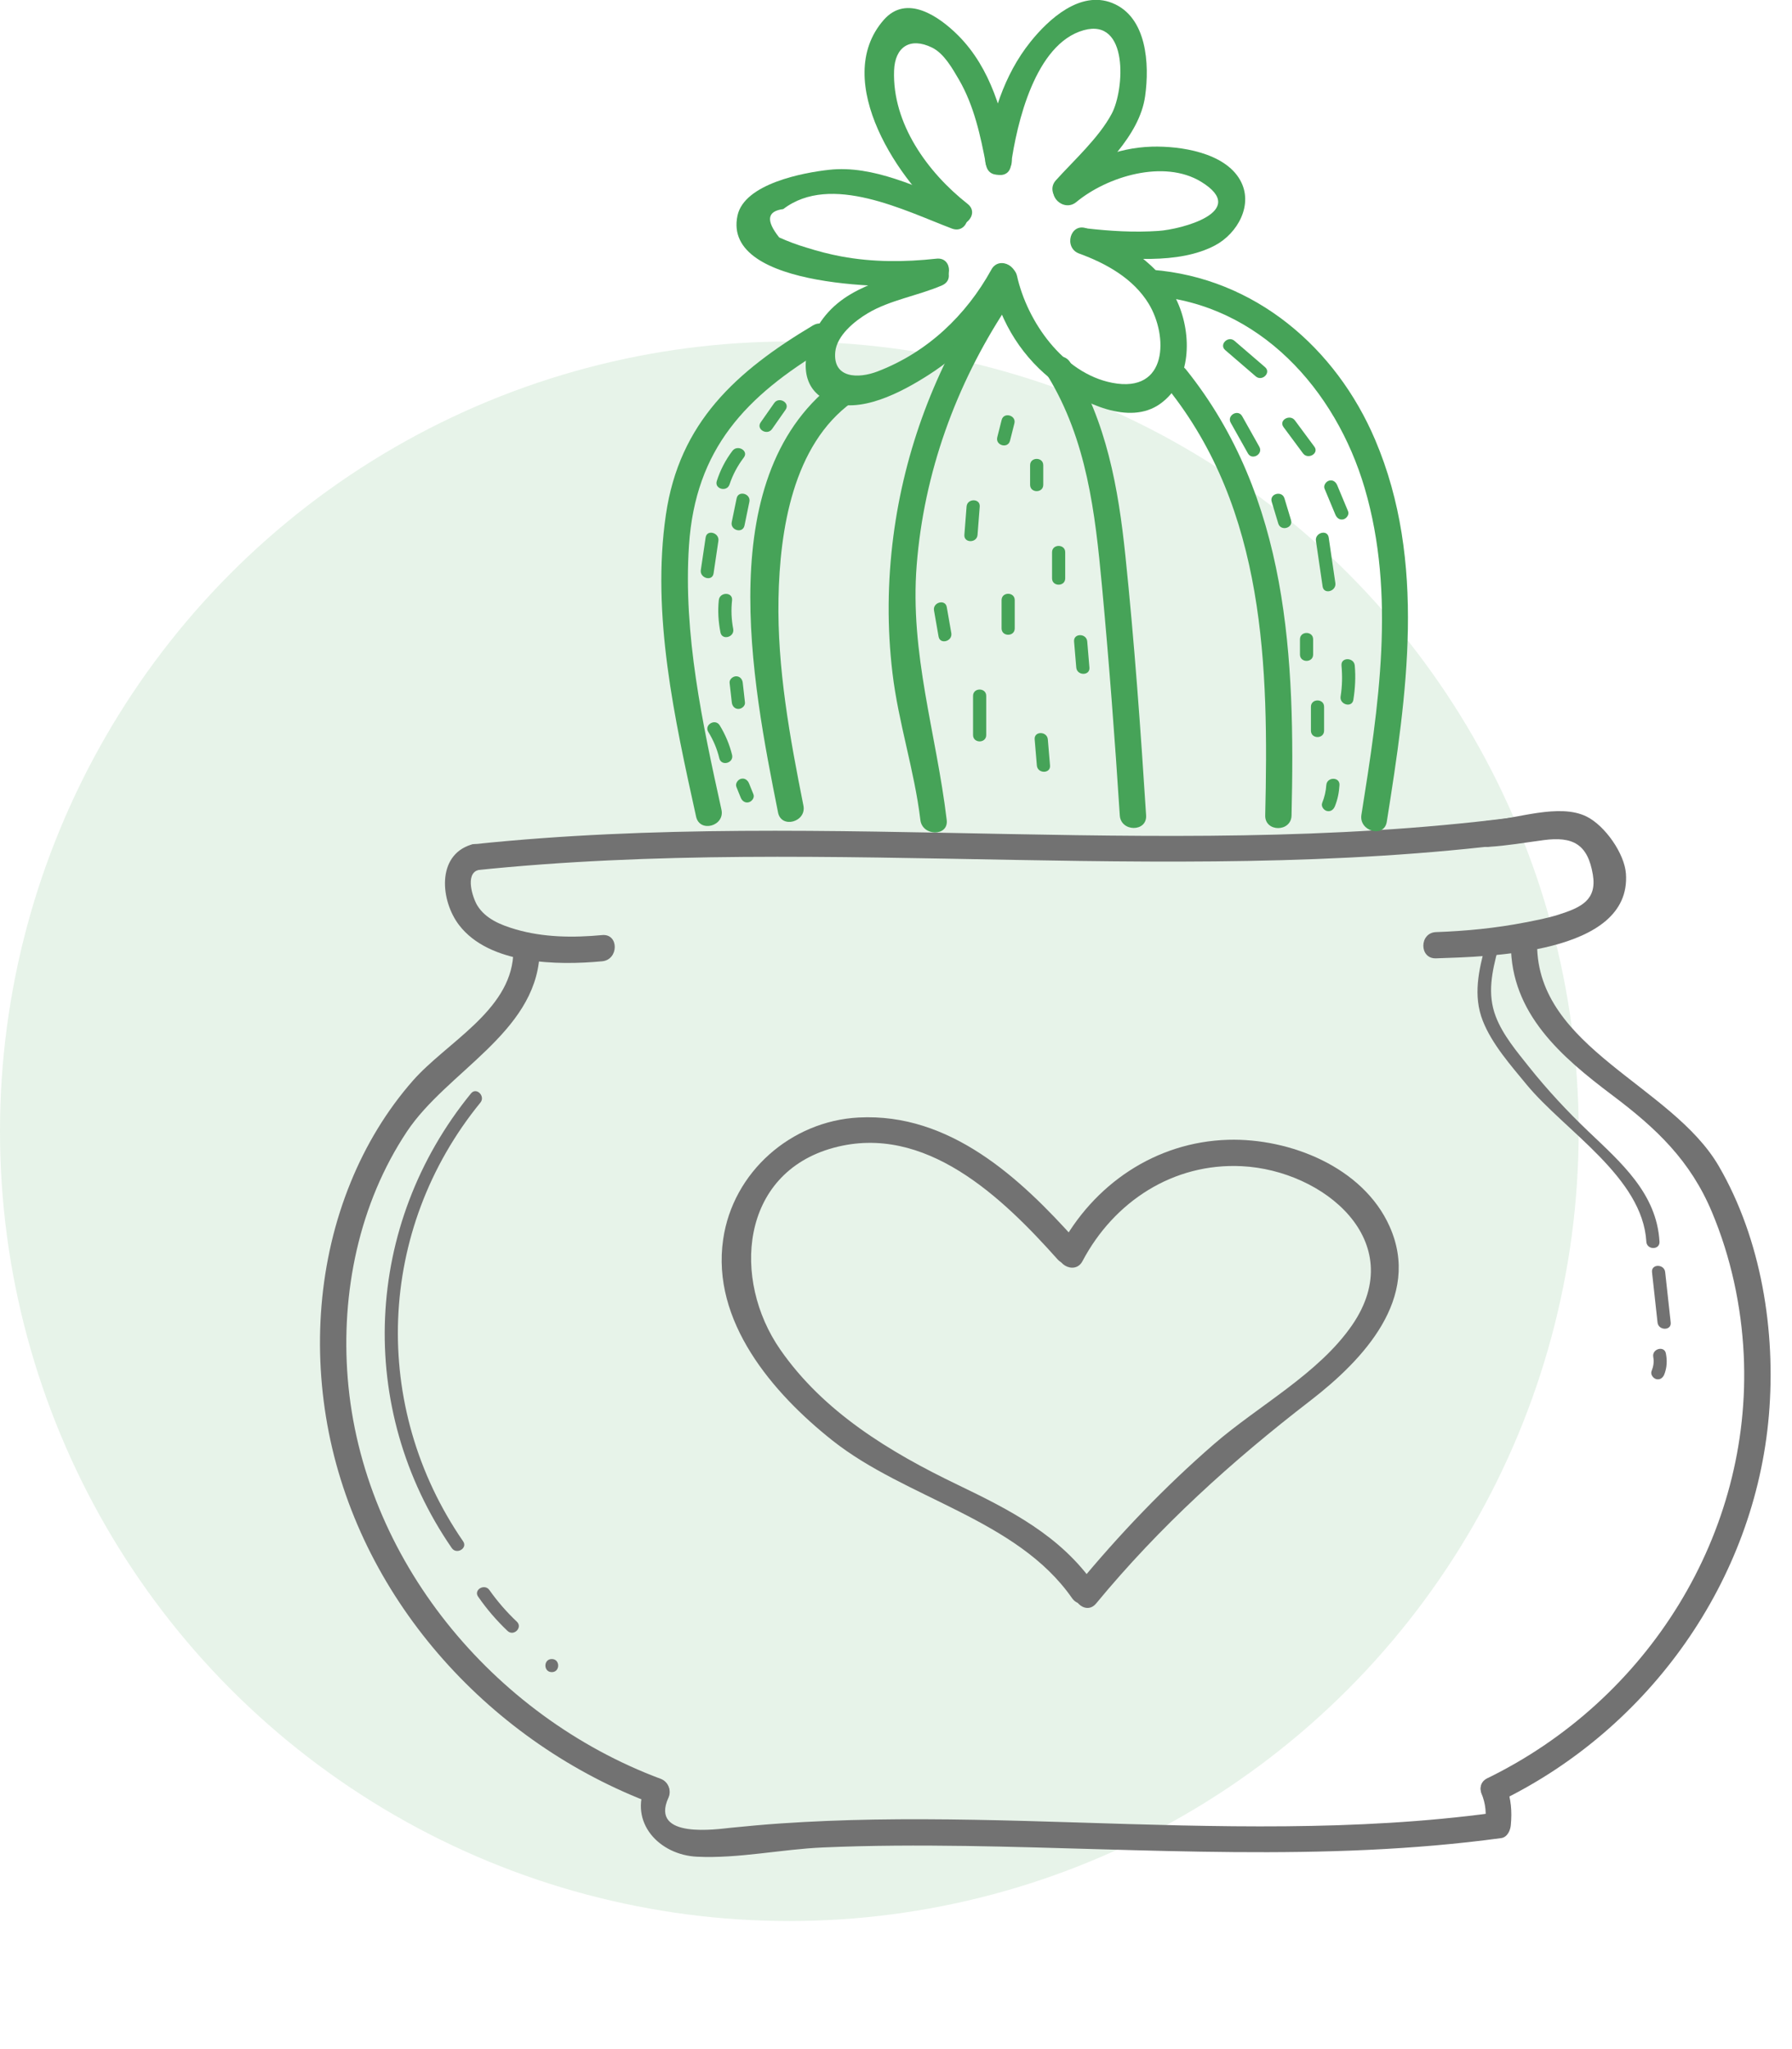<svg width="84" height="96" xmlns="http://www.w3.org/2000/svg">
 <defs>
  <clipPath id="clip0_5_1641">
   <rect id="svg_1" x="15" y="38" fill="white" height="49" width="68"/>
  </clipPath>
  <clipPath id="clip1_5_1641">
   <rect id="svg_2" x="31" y="0" fill="white" height="39" width="35"/>
  </clipPath>
 </defs>
 <g>
  <title>background</title>
  <rect fill="none" id="canvas_background" height="98" width="86" y="-1" x="-1"/>
 </g>
 <g>
  <title>Layer 1</title>
  <circle id="svg_5" fill-opacity="0.13" fill="#46A358" r="37" cy="53" cx="37"/>
  <g id="svg_6" clip-path="url(#clip0_5_1641)">
   <path id="svg_7" fill="#727272" d="m22.249,40.777c16.773,-1.753 33.689,0.938 50.421,-1.487c0.782,-0.115 0.448,-1.298 -0.329,-1.184c-16.612,2.404 -33.434,-0.299 -50.092,1.442c-0.782,0.082 -0.79,1.31 0,1.229z"/>
   <path id="svg_8" fill="#727272" d="m22.084,39.573c-1.637,0.508 -1.432,2.637 -0.564,3.768c1.423,1.851 4.62,1.892 6.706,1.695c0.786,-0.074 0.79,-1.302 0,-1.228c-1.349,0.127 -2.748,0.115 -4.061,-0.27c-0.683,-0.201 -1.403,-0.483 -1.794,-1.122c-0.202,-0.332 -0.588,-1.462 0.041,-1.655c0.757,-0.238 0.432,-1.425 -0.329,-1.188z"/>
   <path id="svg_9" fill="#727272" d="m69.782,39.675c0.868,-0.053 1.707,-0.201 2.571,-0.315c1.37,-0.184 2.074,0.184 2.312,1.618c0.198,1.192 -0.555,1.54 -1.617,1.876c-0.502,0.16 -1.028,0.258 -1.547,0.36c-1.386,0.27 -2.777,0.405 -4.188,0.455c-0.79,0.029 -0.794,1.257 0,1.229c2.407,-0.086 9.166,-0.176 8.903,-3.964c-0.066,-0.946 -0.983,-2.252 -1.843,-2.678c-1.284,-0.639 -3.283,0.111 -4.595,0.193c-0.786,0.049 -0.79,1.278 0.004,1.229z"/>
   <path id="svg_10" fill="#727272" d="m24.055,44.774c-0.169,2.6 -3.131,4.071 -4.702,5.856c-1.234,1.405 -2.205,3.022 -2.909,4.746c-1.514,3.694 -1.802,7.834 -1.033,11.729c1.584,7.99 7.648,14.583 15.222,17.413c0.745,0.279 1.066,-0.909 0.329,-1.183c-7.866,-2.94 -13.979,-10.308 -14.662,-18.756c-0.325,-4.013 0.527,-8.191 2.777,-11.569c1.868,-2.801 5.978,-4.595 6.212,-8.236c0.049,-0.786 -1.185,-0.786 -1.234,0z"/>
   <path id="svg_11" fill="#727272" d="m70.823,44.249c0,3.231 2.357,5.258 4.756,7.064c2.061,1.548 3.657,3.055 4.673,5.484c0.884,2.109 1.374,4.386 1.485,6.667c0.403,8.391 -4.492,16.18 -12.017,19.846c-0.712,0.348 -0.09,1.409 0.621,1.061c6.99,-3.403 11.918,-10.32 12.576,-18.068c0.333,-3.919 -0.35,-8.236 -2.349,-11.671c-2.201,-3.788 -8.512,-5.525 -8.516,-10.382c0.004,-0.79 -1.23,-0.79 -1.23,0z"/>
   <path id="svg_12" fill="#727272" d="m30.267,83.617c-0.798,1.765 0.633,3.289 2.411,3.37c1.929,0.094 3.966,-0.352 5.899,-0.434c2.242,-0.098 4.484,-0.102 6.726,-0.07c8.368,0.127 16.732,0.762 25.062,-0.368c0.284,-0.037 0.428,-0.348 0.453,-0.594c0.066,-0.688 0.008,-1.196 -0.193,-1.843c-0.234,-0.754 -1.423,-0.43 -1.189,0.328c0.21,0.495 0.259,1.003 0.148,1.515c0.152,-0.197 0.3,-0.393 0.453,-0.594c-6.496,0.88 -13.05,0.659 -19.582,0.455c-3.168,-0.098 -6.34,-0.188 -9.507,-0.135c-1.448,0.025 -2.896,0.082 -4.344,0.18c-0.79,0.053 -1.576,0.127 -2.361,0.205c-0.58,0.057 -3.797,0.553 -2.913,-1.405c0.325,-0.708 -0.736,-1.331 -1.061,-0.61z"/>
   <path id="svg_13" fill="#727272" d="m22.08,51.224c-5.027,6.155 -5.418,14.747 -0.905,21.3c0.222,0.324 0.757,0.016 0.535,-0.311c-4.348,-6.311 -4.048,-14.608 0.81,-20.558c0.243,-0.299 -0.189,-0.737 -0.44,-0.43z"/>
   <path id="svg_14" fill="#727272" d="m22.413,74.804c0.403,0.582 0.864,1.118 1.378,1.605c0.288,0.27 0.724,-0.16 0.436,-0.434c-0.477,-0.45 -0.905,-0.942 -1.284,-1.478c-0.222,-0.324 -0.757,-0.02 -0.531,0.307z"/>
   <path id="svg_15" fill="#727272" d="m25.865,78.339c0.399,0 0.399,-0.614 0,-0.614c-0.399,0 -0.399,0.614 0,0.614z"/>
   <path id="svg_16" fill="#727272" d="m69.63,44.282c-0.317,1.179 -0.588,2.367 -0.123,3.546c0.432,1.093 1.308,2.08 2.053,2.986c1.786,2.162 5.439,4.345 5.612,7.359c0.021,0.393 0.638,0.397 0.617,0c-0.128,-2.256 -1.798,-3.702 -3.336,-5.168c-0.992,-0.946 -1.925,-1.949 -2.781,-3.022c-0.576,-0.725 -1.226,-1.491 -1.559,-2.363c-0.407,-1.061 -0.173,-2.105 0.111,-3.17c0.103,-0.385 -0.494,-0.549 -0.592,-0.168z"/>
   <path id="svg_17" fill="#727272" d="m77.438,59.599c0.086,0.786 0.173,1.573 0.259,2.359c0.041,0.389 0.662,0.393 0.617,0c-0.086,-0.786 -0.173,-1.573 -0.259,-2.359c-0.041,-0.389 -0.658,-0.393 -0.617,0z"/>
   <path id="svg_18" fill="#727272" d="m77.496,63.575c0.045,0.229 0.008,0.446 -0.078,0.659c-0.062,0.156 0.07,0.336 0.214,0.377c0.177,0.049 0.317,-0.061 0.379,-0.213c0.128,-0.32 0.144,-0.651 0.078,-0.987c-0.07,-0.385 -0.666,-0.221 -0.592,0.164z"/>
   <path id="svg_19" fill="#727272" d="m50.742,59.083c1.473,-2.785 4.246,-4.607 7.467,-4.447c3.834,0.188 7.866,3.51 5.18,7.433c-1.576,2.297 -4.406,3.784 -6.492,5.594c-2.316,2.011 -4.435,4.226 -6.389,6.593c-0.502,0.606 0.366,1.478 0.872,0.868c2.979,-3.608 6.348,-6.659 10.05,-9.509c2.473,-1.908 5.208,-4.804 3.707,-8.158c-1.242,-2.777 -4.673,-4.14 -7.566,-4.058c-3.406,0.098 -6.327,2.097 -7.899,5.062c-0.366,0.7 0.699,1.323 1.07,0.623z"/>
   <path id="svg_20" fill="#727272" d="m50.45,58.129c-2.637,-2.953 -5.928,-5.995 -10.199,-5.774c-3.168,0.164 -5.895,2.555 -6.352,5.705c-0.564,3.837 2.316,7.204 5.122,9.427c3.447,2.732 8.648,3.678 11.227,7.38c0.448,0.647 1.518,0.033 1.065,-0.618c-1.609,-2.31 -3.949,-3.497 -6.434,-4.693c-3.16,-1.519 -6.274,-3.399 -8.306,-6.331c-2.267,-3.264 -1.892,-8.256 2.501,-9.452c4.299,-1.167 7.919,2.338 10.499,5.226c0.531,0.594 1.403,-0.279 0.876,-0.868z"/>
  </g>
  <g id="svg_21" clip-path="url(#clip1_5_1641)">
   <path id="svg_22" fill="#46A358" d="m46.472,12.629c-1.189,2.153 -3.003,3.878 -5.332,4.771c-0.909,0.351 -2.106,0.33 -1.987,-0.913c0.074,-0.775 0.913,-1.448 1.522,-1.811c1.037,-0.62 2.365,-0.824 3.48,-1.305c0.724,-0.314 0.099,-1.37 -0.621,-1.056c-1.991,0.86 -4.171,1.064 -5.303,3.152c-0.605,1.117 -0.802,2.671 0.559,3.307c1.477,0.689 3.509,-0.424 4.735,-1.207c1.703,-1.085 3.04,-2.565 4.007,-4.322c0.387,-0.689 -0.679,-1.309 -1.061,-0.616z"/>
   <path id="svg_23" fill="#46A358" d="m43.897,12.119c-1.498,0.163 -2.982,0.171 -4.468,-0.106c-0.543,-0.102 -1.082,-0.241 -1.609,-0.408c-0.444,-0.131 -0.872,-0.289 -1.296,-0.481c-0.629,-0.791 -0.568,-1.232 0.193,-1.329c2.23,-1.705 5.714,0.086 7.903,0.913c0.745,0.281 1.065,-0.901 0.329,-1.178c-1.905,-0.722 -3.994,-1.806 -6.088,-1.574c-1.201,0.13 -3.97,0.648 -4.291,2.145c-0.741,3.466 7.537,3.442 9.326,3.246c0.782,-0.09 0.79,-1.313 0,-1.228z"/>
   <path id="svg_24" fill="#46A358" d="m45.353,9.55c-1.872,-1.472 -3.534,-3.764 -3.443,-6.247c0.041,-1.105 0.749,-1.574 1.773,-1.077c0.564,0.273 0.954,0.971 1.263,1.497c0.716,1.232 1.016,2.638 1.279,4.021c0.148,0.771 1.337,0.444 1.189,-0.326c-0.395,-2.063 -0.959,-4.212 -2.497,-5.754c-0.909,-0.909 -2.423,-1.953 -3.493,-0.73c-2.501,2.859 0.773,7.683 3.057,9.481c0.617,0.485 1.497,-0.375 0.872,-0.865z"/>
   <path id="svg_25" fill="#46A358" d="m47.385,7.756c0.272,-1.966 1.135,-5.705 3.414,-6.341c2.119,-0.587 1.909,2.789 1.316,3.907c-0.597,1.125 -1.769,2.182 -2.62,3.124c-0.526,0.583 0.342,1.452 0.872,0.864c1.222,-1.354 3.048,-2.907 3.312,-4.812c0.206,-1.476 0.095,-3.707 -1.547,-4.359c-1.498,-0.595 -2.978,0.758 -3.83,1.823c-1.255,1.566 -1.839,3.507 -2.11,5.46c-0.107,0.779 1.082,1.113 1.193,0.334z"/>
   <path id="svg_26" fill="#46A358" d="m50.454,9.465c1.436,-1.191 4.101,-2.019 5.854,-0.946c2.271,1.395 -0.946,2.231 -2.007,2.3c-1.135,0.077 -2.271,0.008 -3.398,-0.122c-0.786,-0.09 -0.782,1.134 0,1.223c1.843,0.212 4.332,0.485 6.047,-0.42c1.065,-0.563 1.831,-1.925 1.177,-3.071c-0.732,-1.284 -2.793,-1.594 -4.13,-1.558c-1.658,0.049 -3.151,0.685 -4.41,1.729c-0.613,0.506 0.263,1.37 0.868,0.864z"/>
   <path id="svg_27" fill="#46A358" d="m50.586,11.879c1.271,0.465 2.534,1.166 3.258,2.349c0.905,1.484 0.926,4.216 -1.707,3.707c-2.316,-0.449 -3.99,-2.887 -4.463,-5.003c-0.173,-0.767 -1.362,-0.445 -1.189,0.326c0.42,1.884 1.469,3.548 3.04,4.702c1.234,0.909 3.402,1.994 4.854,0.962c1.493,-1.06 1.493,-3.254 0.819,-4.763c-0.798,-1.778 -2.497,-2.81 -4.274,-3.462c-0.757,-0.269 -1.078,0.913 -0.337,1.183z"/>
   <path id="svg_28" fill="#46A358" d="m38.105,15.247c-3.604,2.153 -6.261,4.551 -6.891,8.865c-0.687,4.685 0.411,9.583 1.415,14.146c0.169,0.771 1.358,0.445 1.189,-0.326c-0.889,-4.037 -1.798,-8.221 -1.522,-12.376c0.3,-4.53 2.67,-7.006 6.426,-9.248c0.683,-0.408 0.066,-1.468 -0.617,-1.06z"/>
   <path id="svg_29" fill="#46A358" d="m54.008,13.864c5.039,0.391 8.606,4.404 9.96,9c1.473,5.003 0.65,10.272 -0.152,15.312c-0.123,0.771 1.065,1.101 1.189,0.326c0.938,-5.913 1.88,-12.193 -0.543,-17.893c-1.835,-4.318 -5.644,-7.593 -10.453,-7.968c-0.794,-0.061 -0.79,1.162 0,1.223z"/>
   <path id="svg_30" fill="#46A358" d="m39.326,17.783c-6.027,4.347 -4.073,14.174 -2.855,20.283c0.152,0.771 1.345,0.445 1.189,-0.326c-0.638,-3.197 -1.23,-6.431 -1.168,-9.701c0.062,-3.181 0.666,-7.189 3.455,-9.2c0.638,-0.461 0.025,-1.521 -0.621,-1.056z"/>
   <path id="svg_31" fill="#46A358" d="m46.093,13.828c-2.242,3.421 -3.69,7.246 -4.217,11.3c-0.276,2.125 -0.296,4.278 -0.041,6.406c0.276,2.324 1.028,4.559 1.308,6.883c0.09,0.771 1.329,0.783 1.234,0c-0.485,-4.057 -1.736,-7.793 -1.407,-11.944c0.341,-4.31 1.822,-8.412 4.192,-12.03c0.428,-0.661 -0.638,-1.272 -1.07,-0.616z"/>
   <path id="svg_32" fill="#46A358" d="m49.109,17.608c1.839,3.009 2.226,6.414 2.546,9.852c0.333,3.576 0.605,7.157 0.835,10.741c0.049,0.783 1.284,0.787 1.234,0c-0.259,-4.057 -0.551,-8.115 -0.971,-12.16c-0.329,-3.177 -0.884,-6.288 -2.579,-9.053c-0.411,-0.669 -1.481,-0.057 -1.065,0.62z"/>
   <path id="svg_33" fill="#46A358" d="m54.724,18.179c4.595,5.729 4.747,13.045 4.583,20.026c-0.017,0.787 1.218,0.787 1.234,0c0.173,-7.364 -0.123,-14.876 -4.945,-20.89c-0.494,-0.616 -1.362,0.257 -0.872,0.865z"/>
   <path id="svg_34" fill="#46A358" d="m46.953,19.671c-0.07,0.273 -0.136,0.542 -0.206,0.816c-0.095,0.383 0.498,0.546 0.597,0.163c0.07,-0.273 0.136,-0.542 0.206,-0.816c0.095,-0.379 -0.498,-0.542 -0.597,-0.163z"/>
   <path id="svg_35" fill="#46A358" d="m48.286,21.796c0,0.306 0,0.612 0,0.917c0,0.396 0.617,0.396 0.617,0c0,-0.306 0,-0.612 0,-0.917c0,-0.396 -0.617,-0.396 -0.617,0z"/>
   <path id="svg_36" fill="#46A358" d="m45.308,23.733c-0.033,0.44 -0.07,0.885 -0.103,1.325c-0.029,0.392 0.588,0.392 0.617,0c0.033,-0.44 0.07,-0.885 0.103,-1.325c0.029,-0.392 -0.588,-0.392 -0.617,0z"/>
   <path id="svg_37" fill="#46A358" d="m49.315,25.873c0,0.408 0,0.816 0,1.223c0,0.396 0.617,0.396 0.617,0c0,-0.408 0,-0.816 0,-1.223c0,-0.396 -0.617,-0.396 -0.617,0z"/>
   <path id="svg_38" fill="#46A358" d="m46.949,28.116c0,0.44 0,0.885 0,1.325c0,0.396 0.617,0.396 0.617,0c0,-0.44 0,-0.885 0,-1.325c0,-0.396 -0.617,-0.396 -0.617,0z"/>
   <path id="svg_39" fill="#46A358" d="m45.612,32.602c0,0.612 0,1.223 0,1.835c0,0.396 0.617,0.396 0.617,0c0,-0.612 0,-1.223 0,-1.835c0,-0.396 -0.617,-0.396 -0.617,0z"/>
   <path id="svg_40" fill="#46A358" d="m43.782,28.601c0.07,0.408 0.144,0.816 0.214,1.223c0.066,0.387 0.662,0.224 0.597,-0.163c-0.07,-0.408 -0.144,-0.816 -0.214,-1.223c-0.07,-0.383 -0.666,-0.22 -0.597,0.163z"/>
   <path id="svg_41" fill="#46A358" d="m48.5,34.641c0.033,0.408 0.07,0.816 0.103,1.223c0.033,0.391 0.65,0.391 0.617,0c-0.033,-0.408 -0.07,-0.816 -0.103,-1.223c-0.033,-0.391 -0.654,-0.396 -0.617,0z"/>
   <path id="svg_42" fill="#46A358" d="m50.347,30.053c0.033,0.408 0.07,0.816 0.103,1.223c0.033,0.387 0.65,0.392 0.617,0c-0.033,-0.408 -0.07,-0.816 -0.103,-1.223c-0.033,-0.392 -0.65,-0.396 -0.617,0z"/>
   <path id="svg_43" fill="#46A358" d="m57.431,16.401c0.477,0.412 0.954,0.824 1.432,1.232c0.3,0.257 0.736,-0.175 0.436,-0.432c-0.477,-0.412 -0.954,-0.824 -1.432,-1.232c-0.296,-0.257 -0.736,0.171 -0.436,0.432z"/>
   <path id="svg_44" fill="#46A358" d="m57.69,19.806c0.267,0.477 0.539,0.958 0.806,1.435c0.193,0.343 0.728,0.037 0.535,-0.31c-0.267,-0.477 -0.539,-0.958 -0.806,-1.435c-0.197,-0.343 -0.728,-0.033 -0.535,0.31z"/>
   <path id="svg_45" fill="#46A358" d="m60.163,20.006c0.304,0.412 0.609,0.824 0.913,1.231c0.23,0.314 0.769,0.008 0.535,-0.31c-0.304,-0.412 -0.609,-0.824 -0.913,-1.232c-0.234,-0.31 -0.769,-0.008 -0.535,0.31z"/>
   <path id="svg_46" fill="#46A358" d="m61.685,25.339c0.103,0.714 0.21,1.427 0.313,2.141c0.058,0.387 0.65,0.224 0.597,-0.163c-0.103,-0.714 -0.21,-1.427 -0.313,-2.141c-0.062,-0.387 -0.654,-0.22 -0.597,0.163z"/>
   <path id="svg_47" fill="#46A358" d="m59.611,23.508c0.103,0.339 0.206,0.681 0.308,1.02c0.115,0.375 0.708,0.216 0.597,-0.163c-0.103,-0.339 -0.206,-0.681 -0.308,-1.02c-0.115,-0.375 -0.712,-0.216 -0.597,0.163z"/>
   <path id="svg_48" fill="#46A358" d="m62.882,31.175c0.045,0.485 0.037,0.971 -0.041,1.452c-0.062,0.383 0.531,0.55 0.597,0.163c0.086,-0.538 0.115,-1.072 0.066,-1.615c-0.041,-0.387 -0.658,-0.391 -0.621,0z"/>
   <path id="svg_49" fill="#46A358" d="m61.45,33.112c0,0.375 0,0.746 0,1.121c0,0.396 0.617,0.396 0.617,0c0,-0.375 0,-0.746 0,-1.121c0,-0.396 -0.617,-0.396 -0.617,0z"/>
   <path id="svg_50" fill="#46A358" d="m62.088,22.893c0.169,0.408 0.341,0.816 0.51,1.223c0.066,0.155 0.206,0.261 0.379,0.212c0.144,-0.037 0.28,-0.224 0.214,-0.375c-0.169,-0.408 -0.342,-0.816 -0.51,-1.223c-0.066,-0.155 -0.206,-0.261 -0.379,-0.212c-0.144,0.037 -0.276,0.224 -0.214,0.375z"/>
   <path id="svg_51" fill="#46A358" d="m60.936,29.951c0,0.236 0,0.477 0,0.714c0,0.396 0.617,0.396 0.617,0c0,-0.236 0,-0.477 0,-0.714c0,-0.396 -0.617,-0.396 -0.617,0z"/>
   <path id="svg_52" fill="#46A358" d="m62.17,36.782c-0.017,0.289 -0.086,0.567 -0.193,0.836c-0.062,0.155 0.07,0.334 0.214,0.375c0.177,0.049 0.317,-0.061 0.379,-0.212c0.132,-0.322 0.198,-0.652 0.218,-0.999c0.025,-0.396 -0.592,-0.392 -0.617,0z"/>
   <path id="svg_53" fill="#46A358" d="m36.29,18.884c-0.21,0.302 -0.42,0.604 -0.634,0.905c-0.226,0.326 0.309,0.632 0.535,0.31c0.21,-0.302 0.42,-0.604 0.634,-0.905c0.222,-0.326 -0.313,-0.632 -0.535,-0.31z"/>
   <path id="svg_54" fill="#46A358" d="m34.53,23.345c-0.078,0.371 -0.152,0.742 -0.23,1.117c-0.078,0.383 0.514,0.55 0.597,0.163c0.078,-0.371 0.152,-0.742 0.23,-1.117c0.078,-0.383 -0.518,-0.546 -0.597,-0.163z"/>
   <path id="svg_55" fill="#46A358" d="m34.332,21.123c-0.325,0.428 -0.568,0.901 -0.732,1.411c-0.123,0.375 0.473,0.534 0.597,0.163c0.152,-0.461 0.378,-0.877 0.67,-1.264c0.239,-0.318 -0.3,-0.62 -0.535,-0.31z"/>
   <path id="svg_56" fill="#46A358" d="m33.077,25.18c-0.074,0.51 -0.152,1.015 -0.226,1.525c-0.058,0.383 0.539,0.55 0.597,0.163c0.074,-0.51 0.152,-1.015 0.226,-1.525c0.058,-0.387 -0.539,-0.555 -0.597,-0.163z"/>
   <path id="svg_57" fill="#46A358" d="m33.694,28.116c-0.053,0.51 -0.021,1.011 0.078,1.513c0.074,0.387 0.67,0.224 0.597,-0.163c-0.086,-0.449 -0.103,-0.897 -0.053,-1.35c0.033,-0.392 -0.584,-0.387 -0.621,0z"/>
   <path id="svg_58" fill="#46A358" d="m34.2,31.99c0.033,0.306 0.07,0.612 0.103,0.917c0.017,0.163 0.128,0.306 0.309,0.306c0.152,0 0.329,-0.139 0.308,-0.306c-0.033,-0.306 -0.07,-0.612 -0.103,-0.917c-0.017,-0.163 -0.128,-0.306 -0.309,-0.306c-0.152,0 -0.325,0.139 -0.308,0.306z"/>
   <path id="svg_59" fill="#46A358" d="m33.201,34.29c0.239,0.387 0.411,0.795 0.518,1.24c0.095,0.383 0.687,0.22 0.597,-0.163c-0.119,-0.489 -0.317,-0.954 -0.58,-1.386c-0.21,-0.334 -0.74,-0.025 -0.535,0.31z"/>
   <path id="svg_60" fill="#46A358" d="m34.517,36.863c0.07,0.171 0.136,0.339 0.206,0.51c0.062,0.151 0.206,0.261 0.379,0.212c0.148,-0.041 0.28,-0.22 0.214,-0.375c-0.07,-0.171 -0.136,-0.339 -0.206,-0.51c-0.062,-0.151 -0.206,-0.261 -0.378,-0.212c-0.144,0.037 -0.276,0.22 -0.214,0.375z"/>
  </g>
 </g>
</svg>